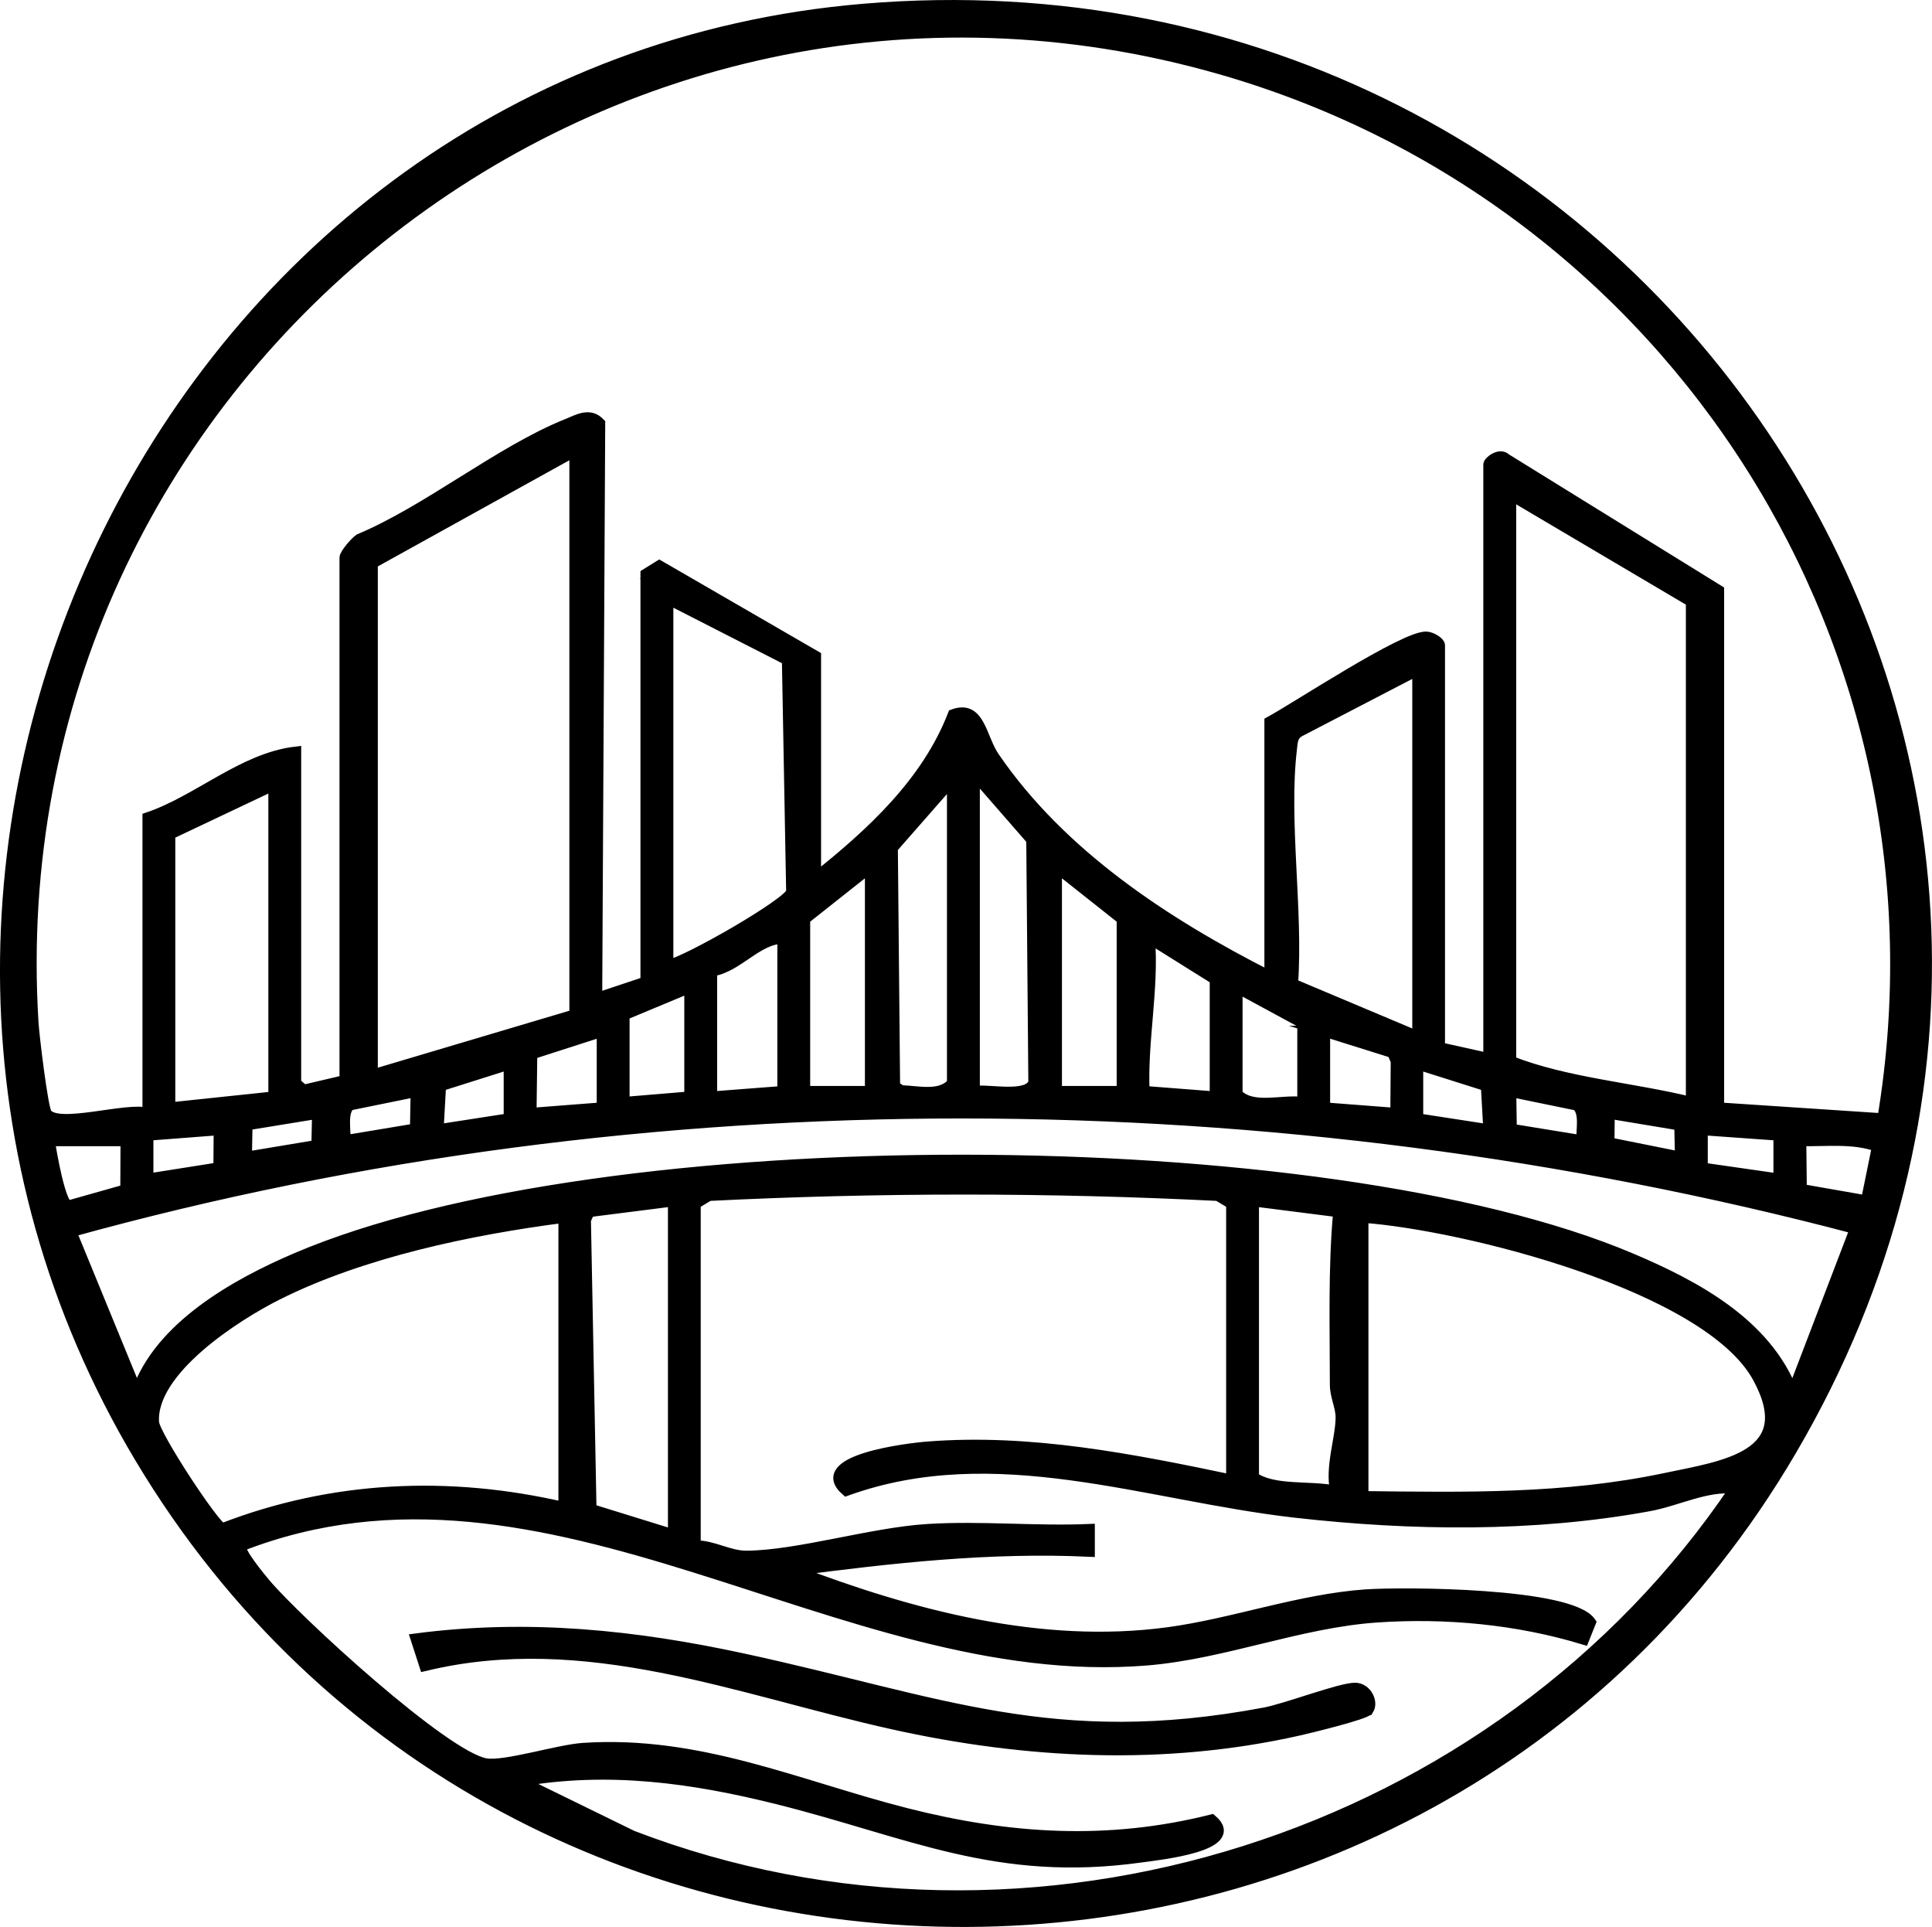 <?xml version="1.0" encoding="UTF-8"?>
<svg id="Layer_2" data-name="Layer 2" xmlns="http://www.w3.org/2000/svg" viewBox="0 0 353 352">
  <defs>
    <style>
      .cls-1 {
        stroke: #000;
        stroke-miterlimit: 10;
        stroke-width: 2px;
      }
    </style>
  </defs>
  <g id="Layer_1-2" data-name="Layer 1">
    <path class="cls-1" d="M157.83,1.68c143.35-12.03,242.78,138.35,169.37,263.37-66.91,113.96-233.64,114.83-301.59,1.25C-39.38,157.65,31.09,12.31,157.83,1.68ZM27.03,203.38v-54c9.17-3.1,17.33-10.85,27-12v60.5l1.46,1.27,7.54-1.77v-95.5c0-.64,1.85-2.82,2.64-3.36,12.55-5.26,25.68-16.1,37.96-21.03,1.97-.79,4.09-2.13,5.95-.16l-.55,105.05,8.99-3v-74.5l2.45-1.52,28.55,16.52v40.5c10.17-8.08,20.36-17.43,25.15-29.83,4.85-1.8,5.04,4.24,7.44,7.74,12.27,17.93,31.33,30.4,50.41,40.09v-46.5c4.94-2.69,24.42-15.56,28.55-15.51.94.01,2.45.96,2.45,1.51v73.5l9,2v-108.5c0-.61,2.06-2.12,3.06-1.08l38.94,24.08v94.5l29.99,1.99c14.26-85.63-37.83-167.79-120.77-191.71C110.06-19.97-1.27,69.29,6.04,186.87c.15,2.39,1.72,15.52,2.45,16.55,2.08,2.95,14.82-1.22,18.54-.04ZM105.03,82.38l-37,20.5v93.5l37-11v-103ZM309.03,201.38v-91.5l-33-19.5v103.5c10.23,4,22.13,4.84,33,7.5ZM122.03,109.38v67c3.48-.66,22.29-11.45,22.61-13.45l-.78-42.4-21.84-11.16ZM259.03,122.38l-21.39,11.11c-1.53.75-1.5,1.87-1.67,3.33-1.55,13.11,1.16,29.45.2,42.93l22.87,9.63v-67ZM178.03,199.38c2.6-.44,9.89,1.34,10.86-1.64l-.38-44.34-10.48-12.02v58ZM174.03,142.38l-10.98,12.52.41,43.55,1.2.79c3.07.08,7.18,1.2,9.36-1.36v-55.5ZM50.03,143.38l-19,9v50l19-2v-57ZM159.03,199.38v-41l-12,9.5v31.5h12ZM205.03,199.38v-31.5l-12-9.5v41h12ZM143.03,171.38c-4.83.15-8.18,5.24-13,6v23l13-1v-28ZM222.03,200.38v-21.5l-11.99-7.5c.72,9.42-1.39,18.6-1,27.99l12.99,1.01ZM126.03,180.38l-12,5v16l12-1v-20ZM238.03,201.38v-14.5l-12-6.5v19.5c2.9,2.93,8.14.98,12,1.5ZM110.03,188.38l-12.86,4.14-.14,10.86,13-1.01v-13.99ZM242.03,188.38v14l13,1,.07-9.54-.66-1.57-12.41-3.89ZM93.03,194.38l-12.53,3.96-.45,8.04,12.98-2.01v-9.99ZM272.02,206.38l-.45-8.04-12.53-3.96v10s12.98,2,12.98,2ZM76.03,199.38l-12.04,2.45c-1.63,1.15-.82,4.7-.95,6.54l12.86-2.14.13-6.86ZM289.03,208.38c-.12-1.97.7-5.25-.97-6.52l-12.02-2.47.1,6.89,12.89,2.1ZM58.03,203.38l-12.89,2.1-.11,5.9,12.86-2.14.13-5.87ZM339.01,224.42c-105.66-27.86-220.61-28.61-326.04.57l12.06,29.38c4.07-11.95,17.98-19.75,29.03-24.48,56.17-24.06,187.69-23.83,243.95.02,11.75,4.98,24.72,11.89,29.53,24.48l11.47-29.97ZM306.9,205.51l-12.86-2.14-.06,5.39,13.06,2.62-.13-5.87ZM40.04,206.37l-13.01,1v8.01s12.96-2.05,12.96-2.05l.05-6.96ZM325.04,207.37l-14.01-1v7s14,2.01,14,2.01v-8.01ZM23.03,208.38h-14c.29,2.03,1.97,11.78,3.48,11.92l10.47-2.96.04-8.96ZM343.04,209.39c-4.52-1.58-9.3-.92-14.01-1.02l.1,8.91,11.88,2.08,2.03-9.97ZM225.03,270.38v-50.5l-2.5-1.5c-30.93-1.55-62.08-1.55-93,0l-2.5,1.5v62.5c3.24-.05,6.16,1.92,9.39,1.89,9.4-.07,22.83-4.25,33.12-4.88,9.73-.6,19.75.42,29.5,0v3.99c-18.17-.85-36.08,1.15-54.01,3.5,21.54,8.23,45.14,14.5,68.38,11.37,11.88-1.6,24.04-6.06,36.09-6.91,6.85-.48,37.35-.35,41.1,5.02l-1.23,3.07c-12.09-3.67-25.2-4.91-37.82-4.04-14.23.98-27.98,6.72-42.14,7.86-55.82,4.51-109-42.82-165.37-20.86-.65.86,3.61,5.97,4.48,7,5.74,6.77,32.72,31.58,40.27,32.81,3.52.57,13.16-2.51,17.76-2.82,21.34-1.41,39.28,6.88,59.07,11.91,18.77,4.77,36.84,5.92,55.78,1.16,5.52,4.71-9.44,6.3-12.98,6.79-26.31,3.65-42.12-4.56-66.16-10.59-15.67-3.93-31.08-6.08-47.21-3.27l20.48,10.01c72.81,27.94,158.26.71,201.51-63.52-5.26-.58-10.54,2.25-15.79,3.21-21.06,3.85-43.32,3.58-64.58,1.17-27.25-3.09-54.84-13.81-82.04-3.98-6.34-5.51,11.07-7.64,14.88-7.94,18.74-1.47,37.35,2.24,55.54,6.04ZM123.03,219.38l-15.36,1.95-.7,1.5,1.02,52.89,15.05,4.66v-61ZM229.03,219.38v50.5c3.75,2.58,10.3,1.51,15,2.5-.99-4.43,1-9.6,1-13.5,0-1.9-1.05-3.83-1.05-5.96,0-10.51-.34-21.11.61-31.56l-15.56-1.98ZM103.03,222.38c-17.16,2.22-36.85,6.34-52.38,14.12-7.49,3.75-23.2,13.78-22.59,23.32.15,2.39,11.13,19.08,12.57,19.43,20.13-7.8,41.4-8.73,62.4-3.87v-53ZM249.03,273.38c18.7.22,36.83.57,55.2-3.3,10.66-2.24,24.81-4,17-18.41-9.15-16.89-53.93-28-72.2-29.3v51Z"/>
    <path class="cls-1" d="M249.98,312.32c-.53.82-10.8,3.31-12.76,3.75-24.61,5.53-49.73,4.27-74.2-1.18-28.03-6.24-55.97-17.74-85.41-10.63l-1.58-4.88c20.41-2.66,39.88-.65,59.83,3.67,35.84,7.76,56.55,17.13,95.21,9.86,3.96-.74,13.89-4.56,16.54-4.52,2.04.03,3.27,2.55,2.38,3.93Z"/>
  </g>
</svg>